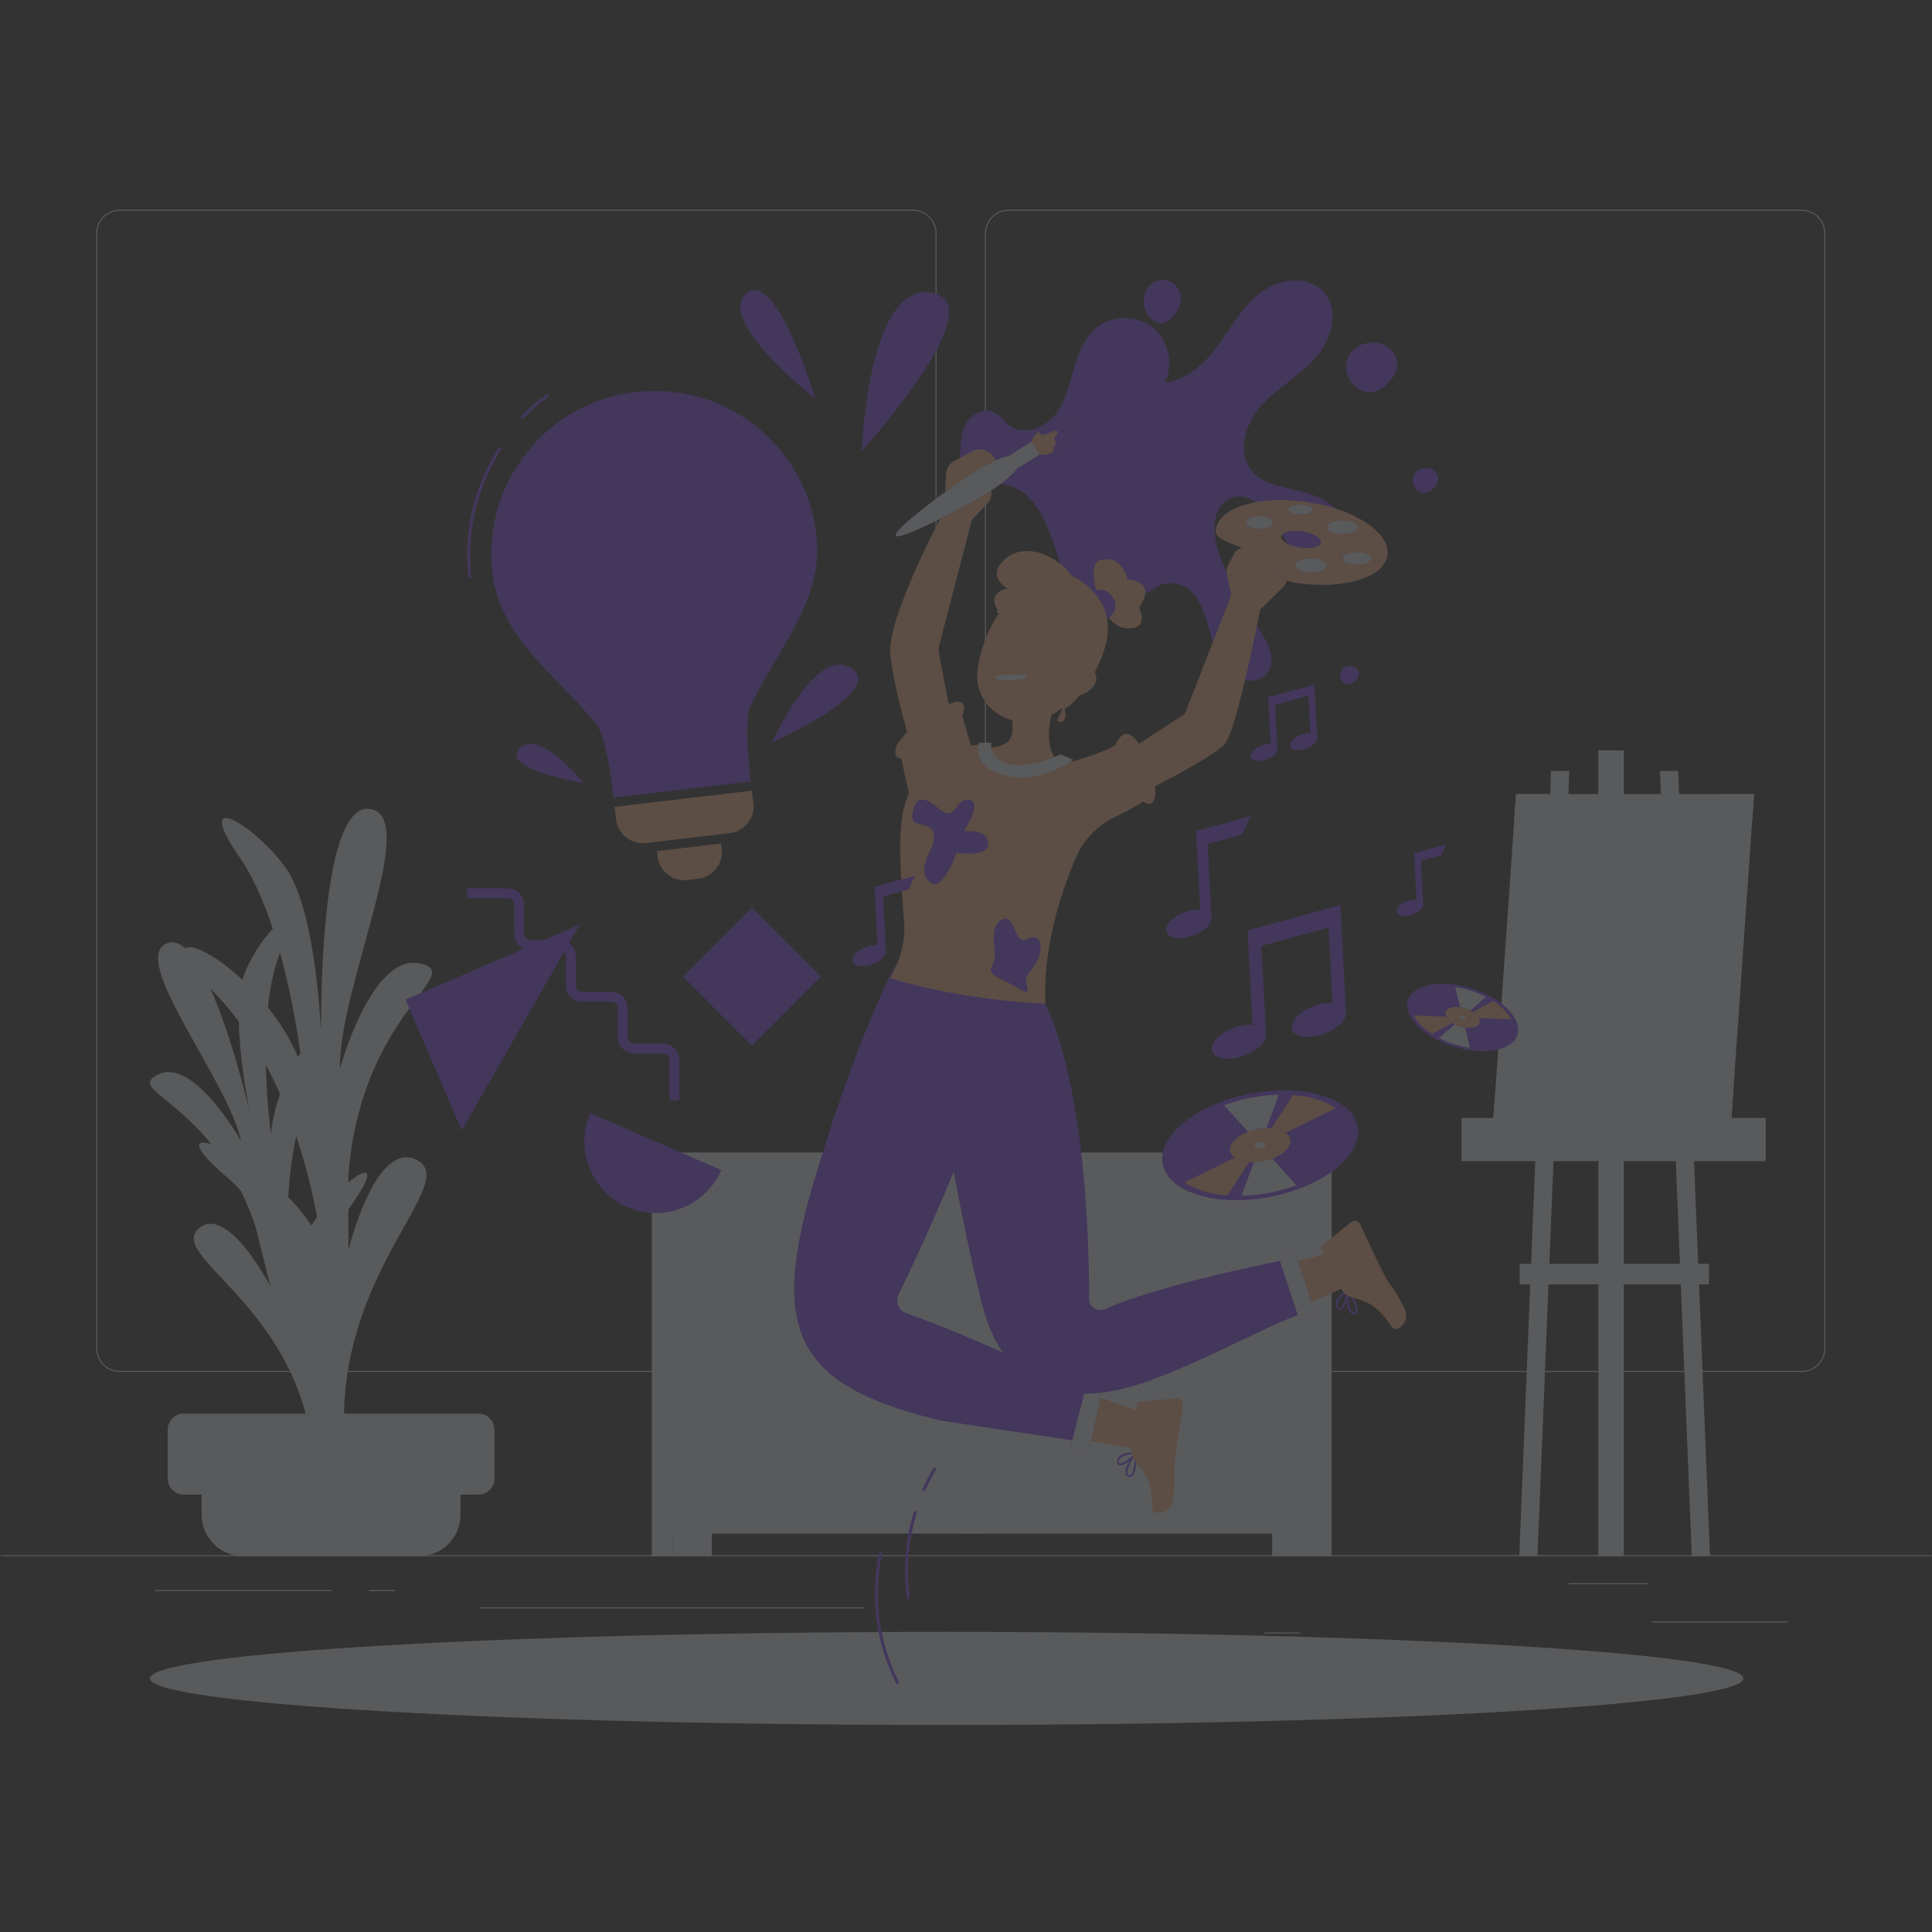 <svg width="244" height="244" viewBox="0 0 244 244" fill="none" xmlns="http://www.w3.org/2000/svg">
<rect x="0" y="0" width="244" height="244" fill="#333333" stroke="none"/>
<g opacity="0.2" clip-path="url(#clip0_1624_1707)">
<mask id="mask0_1624_1707" style="mask-type:luminance" maskUnits="userSpaceOnUse" x="0" y="0" width="244" height="244">
<path d="M244 0H0V244H244V0Z" fill="white"/>
</mask>
<g mask="url(#mask0_1624_1707)">
<path d="M208.606 204.895H225.794V204.765H208.606V204.895Z" fill="#F0F6FE"/>
<path d="M159.696 206.302H164.207V206.173H159.696V206.302Z" fill="#F0F6FE"/>
<path d="M198.127 200.075H208.086V199.945H198.127V200.075Z" fill="#F0F6FE"/>
<path d="M19.549 200.948H41.963V200.817H19.549V200.948Z" fill="#F0F6FE"/>
<path d="M46.583 200.948H49.87V200.817H46.583V200.948Z" fill="#F0F6FE"/>
<path d="M60.551 203.139H109.162V203.009H60.551V203.139Z" fill="#F0F6FE"/>
<path d="M115.32 173.268H15.115C13.482 173.268 12.153 171.939 12.153 170.306V29.452C12.153 27.819 13.482 26.49 15.115 26.49H115.32C116.952 26.49 118.281 27.819 118.281 29.452V170.306C118.281 171.939 116.952 173.268 115.32 173.268ZM15.115 26.619C13.553 26.619 12.283 27.89 12.283 29.452V170.306C12.283 171.868 13.553 173.139 15.115 173.139H115.32C116.881 173.139 118.152 171.868 118.152 170.306V29.452C118.152 27.89 116.881 26.619 115.32 26.619H15.115Z" fill="#F0F6FE"/>
<path d="M227.564 173.268H127.358C125.726 173.268 124.397 171.939 124.397 170.306V29.452C124.397 27.819 125.726 26.49 127.358 26.49H227.564C229.197 26.49 230.525 27.819 230.525 29.452V170.306C230.525 171.939 229.197 173.268 227.564 173.268ZM127.358 26.619C125.797 26.619 124.527 27.89 124.527 29.452V170.306C124.527 171.868 125.797 173.139 127.358 173.139H227.564C229.126 173.139 230.396 171.868 230.396 170.306V29.452C230.396 27.89 229.126 26.619 227.564 26.619H127.358Z" fill="#F0F6FE"/>
<path d="M251.792 196.542H-7.674V196.412H251.792V196.542Z" fill="#F0F6FE"/>
<path d="M162.179 191.047H122.841V148.705H162.179V191.047Z" fill="#F0F6FE"/>
<path d="M168.185 196.541H163.24V145.555H168.185V196.541Z" fill="#F0F6FE"/>
<path d="M132.326 167.861H129.102V152.037H132.326V167.861Z" fill="#F0F6FE"/>
<path d="M145.69 167.861H142.467V152.037H145.69V167.861Z" fill="#F0F6FE"/>
<path d="M135.549 167.861H132.326V153.149H135.549V167.861Z" fill="#F0F6FE"/>
<path d="M142.467 167.861H139.243V153.149H142.467V167.861Z" fill="#F0F6FE"/>
<path d="M139.244 167.861H137.16V152.037H139.244V167.861Z" fill="#F0F6FE"/>
<path d="M137.16 167.861H135.549V153.149H137.16V167.861Z" fill="#F0F6FE"/>
<path d="M148.914 167.861H145.69V152.037H148.914V167.861Z" fill="#F0F6FE"/>
<path d="M152.137 167.861H148.913V153.149H152.137V167.861Z" fill="#F0F6FE"/>
<path d="M159.055 167.861H155.831V153.149H159.055V167.861Z" fill="#F0F6FE"/>
<path d="M155.831 167.861H153.749V152.037H155.831V167.861Z" fill="#F0F6FE"/>
<path d="M153.749 167.861H152.137V153.149H153.749V167.861Z" fill="#F0F6FE"/>
<path d="M160.666 167.861H159.055V152.412H160.666V167.861Z" fill="#F0F6FE"/>
<path d="M157.443 189.069H160.666V173.245H157.443V189.069Z" fill="#F0F6FE"/>
<path d="M144.079 189.069H147.302V173.245H144.079V189.069Z" fill="#F0F6FE"/>
<path d="M154.219 189.069H157.443V174.357H154.219V189.069Z" fill="#F0F6FE"/>
<path d="M147.302 189.069H150.526V174.357H147.302V189.069Z" fill="#F0F6FE"/>
<path d="M150.525 189.069H152.608V173.245H150.525V189.069Z" fill="#F0F6FE"/>
<path d="M152.608 189.069H154.22V174.357H152.608V189.069Z" fill="#F0F6FE"/>
<path d="M140.855 189.069H144.079V173.245H140.855V189.069Z" fill="#F0F6FE"/>
<path d="M137.632 189.069H140.856V174.357H137.632V189.069Z" fill="#F0F6FE"/>
<path d="M130.714 189.069H133.938V174.357H130.714V189.069Z" fill="#F0F6FE"/>
<path d="M133.937 189.069H136.021V173.245H133.937V189.069Z" fill="#F0F6FE"/>
<path d="M127.019 189.069H129.103V173.245H127.019V189.069Z" fill="#F0F6FE"/>
<path d="M136.021 189.069H137.632V174.357H136.021V189.069Z" fill="#F0F6FE"/>
<path d="M129.103 189.068H130.714V173.619H129.103V189.068Z" fill="#F0F6FE"/>
<path d="M161.981 145.555H160.662H121.594V193.684H160.662V196.541H163.299V145.555H161.981ZM160.662 189.069H124.082V170.516H160.662V189.069ZM160.662 167.879H124.082V150.17H160.662V167.879Z" fill="#F0F6FE"/>
<path d="M83.438 191.047H122.776V148.705H83.438V191.047Z" fill="#F0F6FE"/>
<path d="M84.951 196.541H89.895V193.166H84.951V196.541Z" fill="#F0F6FE"/>
<path d="M118.228 167.861H121.451V152.037H118.228V167.861Z" fill="#F0F6FE"/>
<path d="M104.863 167.861H108.087V152.037H104.863V167.861Z" fill="#F0F6FE"/>
<path d="M115.005 167.861H118.228V153.149H115.005V167.861Z" fill="#F0F6FE"/>
<path d="M108.087 167.861H111.31V153.149H108.087V167.861Z" fill="#F0F6FE"/>
<path d="M111.309 167.861H113.393V152.037H111.309V167.861Z" fill="#F0F6FE"/>
<path d="M113.393 167.861H115.005V153.149H113.393V167.861Z" fill="#F0F6FE"/>
<path d="M103.765 167.861H106.988V152.037H103.765V167.861Z" fill="#F0F6FE"/>
<path d="M100.542 167.861H103.765V153.149H100.542V167.861Z" fill="#F0F6FE"/>
<path d="M93.624 167.861H96.848V153.149H93.624V167.861Z" fill="#F0F6FE"/>
<path d="M96.847 167.861H98.93V152.037H96.847V167.861Z" fill="#F0F6FE"/>
<path d="M98.93 167.861H100.542V153.149H98.93V167.861Z" fill="#F0F6FE"/>
<path d="M92.012 167.861H93.624V152.412H92.012V167.861Z" fill="#F0F6FE"/>
<path d="M93.722 189.069H90.498V173.245H93.722V189.069Z" fill="#F0F6FE"/>
<path d="M107.086 189.069H103.863V173.245H107.086V189.069Z" fill="#F0F6FE"/>
<path d="M96.945 189.069H93.721V174.357H96.945V189.069Z" fill="#F0F6FE"/>
<path d="M103.863 189.069H100.639V174.357H103.863V189.069Z" fill="#F0F6FE"/>
<path d="M100.64 189.069H98.556V173.245H100.64V189.069Z" fill="#F0F6FE"/>
<path d="M98.556 189.069H96.945V174.357H98.556V189.069Z" fill="#F0F6FE"/>
<path d="M108.184 189.069H104.961V173.245H108.184V189.069Z" fill="#F0F6FE"/>
<path d="M111.407 189.069H108.184V174.357H111.407V189.069Z" fill="#F0F6FE"/>
<path d="M118.325 189.069H115.102V174.357H118.325V189.069Z" fill="#F0F6FE"/>
<path d="M115.102 189.069H113.019V173.245H115.102V189.069Z" fill="#F0F6FE"/>
<path d="M121.595 189.069H119.511V173.245H121.595V189.069Z" fill="#F0F6FE"/>
<path d="M113.019 189.069H111.407V174.357H113.019V189.069Z" fill="#F0F6FE"/>
<path d="M119.937 189.068H118.325V173.619H119.937V189.068Z" fill="#F0F6FE"/>
<path d="M82.317 145.555V196.541H84.954V193.684H124.022V145.555H84.954H83.636H82.317ZM84.954 170.516H121.535V189.069H84.954V170.516ZM84.954 150.17H121.535V167.878H84.954V150.17Z" fill="#F0F6FE"/>
<path d="M205.07 196.54H201.862V94.767H205.07V196.54Z" fill="#F0F6FE"/>
<path d="M194.175 196.541H191.873L195.892 97.362H198.194L194.175 196.541Z" fill="#F0F6FE"/>
<path d="M213.664 196.541H215.967L211.948 97.361H209.646L213.664 196.541Z" fill="#F0F6FE"/>
<path d="M218.634 141.675H188.576L191.47 100.289H221.528L218.634 141.675Z" fill="#F0F6FE"/>
<path d="M191.184 104.391L195.573 100.289H191.47L191.184 104.391Z" fill="#F0F6FE"/>
<path d="M217.425 100.289L221.241 104.392L221.528 100.289H217.425Z" fill="#F0F6FE"/>
<path d="M188.576 141.675H192.679L188.863 137.572L188.576 141.675Z" fill="#F0F6FE"/>
<path d="M218.921 137.572L214.531 141.675H218.634L218.921 137.572Z" fill="#F0F6FE"/>
<path d="M199.892 131.847C199.892 131.847 191.105 122.813 194.218 119.663C197.331 116.512 199.892 131.847 199.892 131.847Z" fill="#F0F6FE"/>
<path d="M202.079 127.774C202.079 127.774 200.37 107.69 205.004 108.209C209.638 108.728 202.079 127.774 202.079 127.774Z" fill="#F0F6FE"/>
<path d="M205.221 129.956C205.221 129.956 210.775 118.878 215.355 120.981C219.934 123.084 205.221 129.956 205.221 129.956Z" fill="#F0F6FE"/>
<path d="M223.001 146.646H184.583V141.19H223.001V146.646Z" fill="#F0F6FE"/>
<path d="M215.828 162.216H191.925V159.614H215.828V162.216Z" fill="#F0F6FE"/>
<path d="M41.302 179.675C41.302 179.675 37.525 161.826 44.404 152.157C51.282 142.489 38.187 152.046 36.68 161.097C36.68 161.097 34.423 144.915 41.095 133.529C47.768 122.143 35.284 131.492 34.223 143.223C34.223 143.223 32.179 128.786 35.246 120.672C38.311 112.559 32.977 117.776 30.927 122.862C28.876 127.948 31.567 140.541 31.567 140.541C31.567 140.541 26.217 117.255 21.152 119.108C16.086 120.962 28.723 136.218 30.477 144.155C30.477 144.155 24.503 133.474 19.973 135.697C15.442 137.921 26.99 139.027 32.278 154.953L34.136 162.42C34.136 162.42 28.64 151.879 25.047 155.204C21.453 158.53 35.701 164.269 39.012 180.245L41.302 179.675Z" fill="#F0F6FE"/>
<path d="M52.92 196.541H30.706C27.813 196.541 25.468 194.194 25.468 191.301V185.124H58.16V191.301C58.16 194.194 55.814 196.541 52.92 196.541Z" fill="#F0F6FE"/>
<path d="M60.434 188.756H23.193C22.084 188.756 21.186 187.858 21.186 186.75V180.541C21.186 179.433 22.084 178.534 23.193 178.534H60.434C61.543 178.534 62.441 179.433 62.441 180.541V186.75C62.441 187.858 61.543 188.756 60.434 188.756Z" fill="#F0F6FE"/>
<path d="M40.563 180.702C40.563 180.702 39.768 158.199 28.649 148.668C17.529 139.137 36.062 146.682 40.563 157.073C40.563 157.073 38.444 137.019 27.06 125.37C15.676 113.72 33.414 121.198 38.18 134.933C38.18 134.933 36.327 117.032 30.237 108.229C24.148 99.424 32.091 104.084 36.062 109.564C40.033 115.044 40.563 130.93 40.563 130.93C40.563 130.93 40.033 101.444 46.651 102.155C53.27 102.866 42.681 124.905 42.945 134.933C42.945 134.933 46.917 120.36 53.006 121.674C59.095 122.987 45.593 127.753 44.004 148.404V157.9C44.004 157.9 47.446 143.638 52.741 146.55C58.036 149.462 42.681 160.581 43.475 180.702H40.563Z" fill="#F0F6FE"/>
<path d="M220.172 211.977C220.172 215.222 175.125 217.853 119.557 217.853C63.989 217.853 18.942 215.222 18.942 211.977C18.942 208.732 63.989 206.101 119.557 206.101C175.125 206.101 220.172 208.732 220.172 211.977Z" fill="#F0F6FE"/>
<path d="M58.323 142.756L51.209 126.251L73.223 116.765L58.323 142.756Z" fill="#8446FF"/>
<path d="M91.098 147.772C89.111 152.343 83.794 154.438 79.223 152.451C74.652 150.464 72.557 145.147 74.544 140.576L91.098 147.772Z" fill="#8446FF"/>
<path d="M85.8 138.988H84.555V133.856C84.555 133.412 84.193 133.051 83.749 133.051H80.067C78.936 133.051 78.017 132.131 78.017 131V127.318C78.017 126.874 77.655 126.512 77.211 126.512H73.527C72.397 126.512 71.477 125.593 71.477 124.462V120.779C71.477 120.334 71.115 119.973 70.671 119.973H66.989C65.858 119.973 64.938 119.053 64.938 117.922V114.24C64.938 113.795 64.577 113.434 64.132 113.434H59.002V112.189H64.132C65.263 112.189 66.183 113.109 66.183 114.24V117.922C66.183 118.367 66.544 118.728 66.989 118.728H70.671C71.802 118.728 72.722 119.649 72.722 120.779V124.462C72.722 124.906 73.083 125.267 73.527 125.267H77.211C78.342 125.267 79.261 126.188 79.261 127.318V131C79.261 131.445 79.622 131.807 80.067 131.807H83.749C84.88 131.807 85.8 132.726 85.8 133.856V138.988Z" fill="#8446FF"/>
<path d="M94.961 132.054L86.249 123.342L94.961 114.63L103.674 123.342L94.961 132.054Z" fill="#8446FF"/>
<path d="M103.091 67.551C101.758 56.257 91.52 48.182 80.226 49.516C68.931 50.85 60.856 61.087 62.19 72.382C63.158 80.575 70.332 85.351 75.22 91.35C76.734 93.208 77.481 100.737 77.481 100.737L94.828 98.688C94.828 98.688 93.8 91.192 94.839 89.033C98.195 82.06 104.059 75.744 103.091 67.551Z" fill="#8446FF"/>
<path d="M92.174 105.222L81.583 106.473C79.717 106.693 78.026 105.359 77.806 103.493L77.618 101.901L94.965 99.853L95.153 101.445C95.374 103.31 94.04 105.002 92.174 105.222Z" fill="#FFB887"/>
<path d="M88.171 110.986L86.819 111.145C84.953 111.366 83.262 110.032 83.041 108.166L82.961 107.49L91.07 106.532L91.15 107.208C91.37 109.074 90.037 110.766 88.171 110.986Z" fill="#FFB887"/>
<path d="M103.091 67.551C102.092 59.085 96.089 52.429 88.389 50.187C83.559 49.723 76.212 49.51 76.574 52.573C77.111 57.116 87.239 53.988 89.814 56.234C92.389 58.479 83.003 64.339 86.286 66.543C89.57 68.746 95.18 62.613 95.18 62.613C95.18 62.613 93.747 71.204 96.232 71.523C98.718 71.841 97.629 65.059 99.19 64.875C100.752 64.69 102.867 68.025 101.86 75.926C102.881 73.303 103.446 70.553 103.091 67.551Z" fill="#8446FF"/>
<path d="M103.091 67.551C102.092 59.085 96.089 52.429 88.389 50.187C83.559 49.723 76.212 49.51 76.574 52.573C77.111 57.116 87.239 53.988 89.814 56.234C92.389 58.479 83.003 64.339 86.286 66.543C89.57 68.746 95.18 62.613 95.18 62.613C95.18 62.613 93.747 71.204 96.232 71.523C98.718 71.841 97.629 65.059 99.19 64.875C100.752 64.69 102.867 68.025 101.86 75.926C102.881 73.303 103.446 70.553 103.091 67.551Z" fill="#8446FF"/>
<path d="M91.318 68.973C91.318 68.973 83.674 72.467 85.873 75.231C88.071 77.995 91.318 68.973 91.318 68.973Z" fill="#8446FF"/>
<path d="M91.318 68.973C91.318 68.973 83.674 72.467 85.873 75.231C88.071 77.995 91.318 68.973 91.318 68.973Z" fill="#8446FF"/>
<path d="M69.011 49.788C67.886 50.619 66.833 51.533 65.856 52.535C65.681 52.714 65.955 52.989 66.131 52.81C67.085 51.833 68.109 50.935 69.208 50.124C69.407 49.977 69.214 49.639 69.011 49.788Z" fill="#8446FF"/>
<path d="M62.944 56.572C59.841 61.487 58.551 67.002 59.128 72.786C59.152 73.032 59.541 73.035 59.517 72.786C58.947 67.076 60.215 61.624 63.28 56.769C63.414 56.557 63.077 56.361 62.944 56.572Z" fill="#8446FF"/>
<path d="M108.842 56.953C108.842 56.953 109.573 35.583 117.661 36.967C125.751 38.35 108.842 56.953 108.842 56.953Z" fill="#8446FF"/>
<path d="M102.956 50.338C102.956 50.338 90.416 40.562 94.201 37.097C97.986 33.633 102.956 50.338 102.956 50.338Z" fill="#8446FF"/>
<path d="M97.525 93.756C97.525 93.756 102.976 81.48 107.513 84.395C112.05 87.31 97.525 93.756 97.525 93.756Z" fill="#8446FF"/>
<path d="M73.698 98.878C73.698 98.878 68.027 91.855 65.588 94.536C63.149 97.216 73.698 98.878 73.698 98.878Z" fill="#8446FF"/>
<path d="M134.948 75.035C132.989 68.169 131.288 59.658 124.139 61.304C120.224 62.205 121.28 56.712 121.525 54.812C121.77 52.914 123.901 51.212 125.598 52.101C126.341 52.489 126.81 53.252 127.487 53.748C129.161 54.977 131.678 54.194 133.05 52.633C134.421 51.072 134.953 48.97 135.51 46.968C136.066 44.966 136.757 42.875 138.323 41.51C140.281 39.803 143.458 39.708 145.515 41.296C147.571 42.884 148.283 45.982 147.127 48.308C149.979 48.032 152.239 45.8 153.92 43.479C155.6 41.158 157.024 38.553 159.334 36.858C161.644 35.162 165.25 34.741 167.171 36.867C169.219 39.132 168.197 42.877 166.174 45.165C164.153 47.454 161.352 48.939 159.308 51.207C157.263 53.475 156.165 57.179 158.143 59.505C159.654 61.281 162.248 61.502 164.503 62.093C166.824 62.703 169.158 63.995 170.118 66.194C171.078 68.394 169.958 71.512 167.591 71.905C164.889 72.354 162.972 69.451 161.678 67.037C160.384 64.623 157.978 61.909 155.438 62.934C152.794 64.002 153.111 67.848 154.163 70.499C155.359 73.514 156.897 76.393 158.736 79.064C159.964 80.848 161.353 83.231 160.07 84.975C158.644 86.913 155.346 85.722 154.137 83.643C152.339 80.553 152.573 73.136 147.27 73.691C145.884 73.835 144.724 75.306 143.37 75.678C140.963 76.34 135.612 77.361 134.948 75.035Z" fill="#8446FF"/>
<path d="M178.43 60.345C178.33 60.79 178.475 61.268 178.75 61.632C179.012 61.98 179.413 62.243 179.849 62.255C180.327 62.268 180.766 61.981 181.096 61.633C181.395 61.317 181.639 60.914 181.637 60.479C181.635 60.03 181.359 59.608 180.98 59.369C180.069 58.795 178.68 59.236 178.43 60.345Z" fill="#8446FF"/>
<path d="M169.252 85.016C169.178 85.346 169.285 85.699 169.489 85.969C169.682 86.226 169.979 86.422 170.302 86.43C170.656 86.44 170.981 86.227 171.225 85.97C171.446 85.736 171.628 85.438 171.626 85.116C171.625 84.784 171.42 84.471 171.139 84.294C170.465 83.869 169.437 84.195 169.252 85.016Z" fill="#8446FF"/>
<path d="M144.477 37.488C144.332 38.266 144.542 39.101 144.941 39.738C145.322 40.347 145.904 40.809 146.537 40.829C147.232 40.852 147.871 40.35 148.349 39.742C148.785 39.188 149.141 38.484 149.137 37.722C149.134 36.937 148.733 36.199 148.18 35.78C146.857 34.777 144.839 35.548 144.477 37.488Z" fill="#8446FF"/>
<path d="M170.055 45.718C169.855 46.608 170.144 47.564 170.694 48.291C171.218 48.987 172.02 49.516 172.891 49.539C173.848 49.565 174.727 48.991 175.385 48.296C175.985 47.663 176.475 46.857 176.471 45.985C176.466 45.088 175.914 44.243 175.154 43.766C173.332 42.617 170.554 43.5 170.055 45.718Z" fill="#8446FF"/>
<path d="M156.88 161.243L167.969 158.204L170.428 162.334L160.182 166.738L156.88 161.243Z" fill="#FFB887"/>
<path d="M171.096 164.251C171.379 164.817 171.567 165.454 171.417 165.763C171.323 165.931 171.134 166.022 170.944 165.989C170.781 165.975 170.629 165.899 170.522 165.775C169.934 165.119 170.048 163.078 170.053 162.987C170.056 162.937 170.091 162.893 170.139 162.88C170.188 162.866 170.24 162.883 170.271 162.923C170.585 163.341 170.86 163.785 171.096 164.251ZM170.572 165.417C170.605 165.487 170.649 165.552 170.701 165.61C170.761 165.692 170.856 165.743 170.958 165.747C171.132 165.76 171.183 165.699 171.204 165.65C171.395 165.291 170.829 164.139 170.301 163.344C170.26 164.046 170.352 164.75 170.572 165.417Z" fill="#8446FF"/>
<path d="M170.278 162.939C170.29 162.953 170.296 162.969 170.296 162.987C170.327 163.652 169.885 165.239 169.325 165.398C169.196 165.448 169 165.43 168.821 165.148C168.69 164.942 168.648 164.692 168.705 164.455C168.893 163.638 170.061 162.903 170.115 162.868C170.152 162.846 170.199 162.846 170.236 162.868C170.259 162.886 170.273 162.911 170.278 162.939ZM168.99 164.973L169.015 165.038C169.128 165.224 169.213 165.198 169.244 165.192C169.568 165.065 169.981 163.963 170.033 163.232C169.544 163.543 169.162 163.997 168.939 164.533C168.902 164.681 168.92 164.838 168.99 164.973Z" fill="#8446FF"/>
<path d="M169.402 162.776L166.921 157.805C166.827 157.618 166.876 157.39 167.038 157.258L170.634 154.341C170.951 154.08 171.419 154.126 171.68 154.443C171.714 154.483 171.743 154.527 171.767 154.574C172.63 156.382 173.328 158.024 174.444 160.253C175.759 162.885 175.74 162.06 177.329 165.133C178.284 166.986 176.335 168.385 175.836 167.647C173.574 164.255 172.294 164.425 170.302 163.675C169.902 163.496 169.582 163.175 169.402 162.776Z" fill="#FFB887"/>
<path d="M164.573 164.851L166.984 163.815L165.248 158.95L162.951 159.579L164.573 164.851Z" fill="#FFB887"/>
<path d="M133.331 174.677L144.237 178.315L143.986 183.115L133.021 181.081L133.331 174.677Z" fill="#FFB887"/>
<path d="M143.476 185.079C143.396 185.707 143.199 186.341 142.902 186.515C142.731 186.602 142.523 186.572 142.384 186.439C142.256 186.337 142.172 186.189 142.152 186.027C142.027 185.154 143.257 183.521 143.311 183.449C143.342 183.409 143.395 183.392 143.443 183.407C143.492 183.424 143.525 183.466 143.529 183.516C143.557 184.038 143.539 184.561 143.476 185.079ZM142.392 185.757C142.381 185.834 142.381 185.912 142.392 185.989C142.397 186.091 142.447 186.185 142.529 186.245C142.667 186.353 142.743 186.331 142.788 186.302C143.146 186.11 143.316 184.838 143.319 183.883C142.895 184.444 142.58 185.08 142.392 185.757Z" fill="#8446FF"/>
<path d="M143.525 183.535C143.528 183.552 143.524 183.569 143.514 183.584C143.17 184.153 141.921 185.228 141.367 185.048C141.232 185.018 141.078 184.895 141.087 184.56C141.092 184.317 141.196 184.086 141.376 183.921C141.986 183.345 143.365 183.383 143.429 183.385C143.472 183.387 143.512 183.413 143.531 183.452C143.539 183.48 143.537 183.509 143.525 183.535ZM141.324 184.509L141.309 184.577C141.3 184.795 141.385 184.819 141.414 184.833C141.753 184.907 142.71 184.221 143.16 183.642C142.58 183.629 142.009 183.794 141.527 184.115C141.413 184.218 141.341 184.358 141.324 184.509Z" fill="#8446FF"/>
<path d="M142.888 182.911L143.589 177.4C143.614 177.192 143.782 177.03 143.99 177.011L148.6 176.585C149.009 176.544 149.373 176.842 149.414 177.251C149.419 177.303 149.419 177.356 149.413 177.408C149.126 179.39 148.792 181.143 148.481 183.616C148.111 186.535 148.555 185.84 148.167 189.277C147.932 191.348 145.534 191.428 145.529 190.537C145.534 186.46 144.376 185.889 143.136 184.159C142.903 183.788 142.815 183.343 142.888 182.911Z" fill="#FFB887"/>
<path d="M136.747 181.771L139.366 182.257L140.412 177.038L138.371 176.357L136.747 181.771Z" fill="#FFB887"/>
<path d="M113.073 121.994C113.073 121.994 108.462 130.124 102.754 149.325C97.045 168.525 100.851 175.098 118.84 179.422L136.138 182.017L137.522 175.79C137.522 175.79 122.932 168.793 114.47 165.848C113.497 165.509 113.035 164.405 113.488 163.48C116.31 157.722 125.172 138.935 128.354 123.897L113.073 121.994Z" fill="#8446FF"/>
<path d="M137.23 174.839L135.252 182.623C135.252 182.623 136.289 183.79 137.522 183.239L139.241 175.292C139.241 175.292 138.527 173.995 137.23 174.839Z" fill="#8446FF"/>
<path d="M137.23 174.839L135.252 182.622C135.252 182.622 136.289 183.79 137.522 183.239L139.241 175.292C139.241 175.292 138.527 173.995 137.23 174.839Z" fill="#F0F6FE"/>
<path d="M117.629 128.048C118.293 137.331 121.435 154.514 124.03 164.719C126.624 174.925 133.543 177.001 140.808 175.617C148.074 174.233 159.836 167.315 164.852 165.757L162.776 159.011C162.776 159.011 146.489 162.186 139.56 165.329C138.615 165.758 137.548 165.055 137.549 164.018C137.56 156.54 137.028 133.795 130.429 123.897L117.629 122.562C117.629 122.562 117.531 126.68 117.629 128.048Z" fill="#8446FF"/>
<path d="M161.436 158.578L164.074 166.622C164.074 166.622 165.328 166.882 166.15 165.974L163.511 158.017C163.511 158.017 162.388 157.367 161.436 158.578Z" fill="#8446FF"/>
<path d="M161.436 158.58L164.074 166.623C164.074 166.623 165.328 166.882 166.15 165.974L163.511 158.017C163.511 158.017 162.388 157.369 161.436 158.58Z" fill="#F0F6FE"/>
<path d="M120.138 90.599L118.589 82.531C118.527 82.205 118.533 81.869 118.61 81.546L122.733 65.69L124.766 63.519C125.044 63.19 125.197 62.773 125.197 62.342V60.974C125.197 60.775 125.23 60.578 125.293 60.39L125.681 59.241C126.009 58.272 125.475 57.223 124.498 56.917L124.247 56.839C123.776 56.692 123.266 56.742 122.833 56.977L120.436 58.28C119.875 58.585 119.514 59.161 119.485 59.799L119.273 64.48C119.273 64.48 112.007 77.971 112.44 82.555C112.872 87.139 115.035 94.012 115.035 94.012C115.035 94.012 118.321 93.972 120.138 90.599Z" fill="#FFB887"/>
<path d="M141.933 95.183L149.63 90.166L155.513 75.118L154.933 72.441C154.859 72.103 154.909 71.75 155.071 71.444L155.877 69.927C156.131 69.449 156.628 69.15 157.17 69.15H157.335C157.613 69.15 157.885 69.071 158.119 68.922L159.017 68.354C159.738 67.897 160.696 68.151 161.095 68.906L162.395 72.342C162.718 72.952 162.572 73.705 162.043 74.149L159.144 77.02C159.144 77.02 156.203 92.322 154.646 94.012C153.089 95.702 144.614 99.94 144.614 99.94L141.933 95.183Z" fill="#FFB887"/>
<path d="M122.732 94.491L121.521 90.426C121.521 90.426 122.386 88.609 120.83 88.609C120.83 88.609 116.333 89.734 113.306 94.012C113.306 94.012 112.527 95.702 113.825 95.788L115.122 101.756C115.122 101.756 122.819 98.556 122.732 94.491Z" fill="#FFB887"/>
<path d="M145.91 100.285C145.91 100.285 145.91 102.19 144.353 101.235C144.353 101.235 143.201 102.059 141.017 103.076C138.674 104.167 136.803 106.064 135.809 108.449C133.756 113.372 131.714 120.074 132.023 126.771C132.023 126.771 121.634 126.393 112.423 123.539C112.423 123.539 114.484 120.227 114.198 116.595C113.757 110.959 113.461 106.808 113.912 103.295C114.603 97.986 119.143 93.996 124.494 94.016H124.654C124.587 95.07 124.94 96.84 127.856 97.4C130.736 97.95 133.046 96.606 134.244 95.677C134.644 95.848 135.018 96.025 135.365 96.212C136.979 95.734 140.134 94.743 140.897 94.011C140.897 94.011 141.457 92.527 142.495 92.698C143.533 92.875 145.91 96.564 145.91 100.285Z" fill="#FFB887"/>
<path d="M127.045 97.328C129.32 97.64 131.587 96.918 133.06 96.278C133.257 95.97 133.294 95.782 133.294 95.782C131.657 93.653 132.813 89.714 133.773 87.057L127.821 90.725C128.022 92.943 127.913 94.202 124.727 94.458C124.727 94.458 124.404 94.661 124.104 95.137C124.408 96.084 125.18 97.072 127.045 97.328Z" fill="#FFB887"/>
<path d="M131.361 88.532L127.856 90.731C127.912 91.247 127.921 91.767 127.885 92.284C129.088 92.3 131.083 91.588 131.531 90.353C131.626 89.742 131.568 89.115 131.361 88.532Z" fill="#FFB887"/>
<path d="M130.975 74.279C130.975 74.279 124.918 73.433 125.65 76.259C126.383 79.084 130.975 74.279 130.975 74.279Z" fill="#FFB887"/>
<path d="M130.975 74.279C130.975 74.279 124.918 73.433 125.65 76.259C126.383 79.084 130.975 74.279 130.975 74.279Z" fill="#FFB887"/>
<path d="M138.583 75.069C138.279 73.998 137.53 70.989 139.114 70.69C141.845 70.175 142.396 73.236 142.396 73.236C142.396 73.236 146.254 73.172 143.835 76.741C143.835 76.741 145.361 79.656 142.108 79.317C140.176 79.116 138.939 76.325 138.583 75.069Z" fill="#FFB887"/>
<path d="M138.583 75.069C138.279 73.998 137.53 70.989 139.114 70.69C141.845 70.175 142.396 73.236 142.396 73.236C142.396 73.236 146.254 73.171 143.835 76.74C143.835 76.74 145.361 79.656 142.108 79.317C140.176 79.116 138.939 76.325 138.583 75.069Z" fill="#FFB887"/>
<path d="M137.619 74.989C137.619 74.989 139.27 73.598 140.507 75.405C141.744 77.212 139.474 78.528 139.474 78.528C139.474 78.528 138.86 75.863 137.619 74.989Z" fill="#8446FF"/>
<path d="M134.207 88.651C134.207 88.651 135.143 91.083 133.963 91.155C132.784 91.228 134.383 90.256 134.207 88.651Z" fill="#FFB887"/>
<path d="M138.09 82.901C136.162 87.212 135.435 89.072 132.357 90.493C127.724 92.638 122.855 89.321 123.455 84.526C124.003 80.208 127.076 73.864 132.048 73.762C135.602 73.652 138.572 76.445 138.682 79.998C138.713 80.999 138.51 81.993 138.09 82.901Z" fill="#FFB887"/>
<path d="M126.568 79.891C126.429 80.255 126.129 80.469 125.897 80.385C125.665 80.3 125.581 79.929 125.713 79.571C125.845 79.213 126.152 78.993 126.383 79.085C126.615 79.177 126.7 79.533 126.568 79.891Z" fill="#FFB887"/>
<path d="M126.48 79.142L125.712 78.568C125.712 78.568 125.899 79.41 126.48 79.142Z" fill="#FFB887"/>
<path d="M126.954 81.571C126.324 82.27 125.601 82.879 124.805 83.381C125.08 83.784 125.515 84.047 125.999 84.104L126.954 81.571Z" fill="#FFB887"/>
<path d="M132.786 80.731C132.687 80.733 132.598 80.67 132.569 80.576C132.251 79.906 131.669 79.399 130.962 79.176C130.841 79.141 130.772 79.014 130.808 78.893C130.843 78.775 130.966 78.709 131.083 78.744C131.086 78.745 131.089 78.746 131.091 78.746C131.943 79.007 132.641 79.626 133 80.442C133.036 80.559 132.971 80.684 132.855 80.721C132.833 80.731 132.809 80.734 132.786 80.731Z" fill="#FFB887"/>
<path d="M126.037 77.439C125.959 77.411 125.902 77.346 125.884 77.266C125.861 77.143 125.939 77.025 126.061 76.999C126.777 76.827 127.532 77.022 128.074 77.52C128.161 77.601 128.164 77.737 128.083 77.824C128.079 77.828 128.074 77.832 128.07 77.836C127.983 77.923 127.843 77.922 127.756 77.835C127.755 77.835 127.755 77.834 127.754 77.833C127.317 77.46 126.729 77.317 126.17 77.448C126.126 77.459 126.079 77.455 126.037 77.439Z" fill="#FFB887"/>
<path d="M130.627 81.41C130.488 81.767 130.188 81.987 129.955 81.903C129.723 81.818 129.64 81.448 129.772 81.089C129.903 80.731 130.211 80.512 130.443 80.596C130.676 80.681 130.736 81.062 130.627 81.41Z" fill="#FFB887"/>
<path d="M130.533 80.694L129.765 80.121C129.765 80.121 129.957 80.935 130.533 80.694Z" fill="#FFB887"/>
<path d="M136.461 85.409C136.461 85.409 134.997 81.855 135.801 77.789C135.801 77.789 127.975 77.725 130.498 75.764C130.498 75.764 123.903 74.031 126.48 71.061C129.056 68.091 133.573 70.133 135.368 72.732C135.368 72.732 139.359 74.344 139.885 78.569C140.503 83.544 134.403 91.12 134.006 89.17C133.773 88.02 136.461 85.409 136.461 85.409Z" fill="#FFB887"/>
<path d="M138.013 86.745C137.439 87.43 136.617 87.862 135.727 87.945C134.542 88.037 134.172 86.922 134.691 85.914C135.165 85.013 136.349 83.876 137.451 84.234C138.243 84.519 138.654 85.392 138.369 86.185C138.293 86.395 138.172 86.586 138.013 86.745Z" fill="#FFB887"/>
<path d="M123.658 93.82L125.18 93.799C125.18 93.799 124.808 96.025 127.598 96.544C130.386 97.063 133.976 95.265 133.976 95.265L135.51 95.981C135.51 95.981 131.542 99.01 127.04 97.972C122.538 96.934 123.658 93.82 123.658 93.82Z" fill="#FFB887"/>
<path d="M123.658 93.821L125.18 93.799C125.18 93.799 124.808 96.026 127.597 96.545C130.386 97.064 133.976 95.265 133.976 95.265L135.511 95.981C135.511 95.981 131.542 99.01 127.04 97.972C122.537 96.934 123.658 93.821 123.658 93.821Z" fill="#F0F6FE"/>
<path d="M130.296 56.81C130.246 56.731 129.723 55.041 132.013 53.991C134.302 52.942 134.732 53.933 136.083 53.28C136.083 53.28 135.561 55.136 133.638 56.648C131.714 58.16 130.489 57.119 130.296 56.81Z" fill="#FFB887"/>
<path d="M124.85 62.15C122.056 63.899 113.584 68.38 113.128 67.65C112.672 66.922 120.404 61.259 123.198 59.51C125.992 57.761 128.626 56.935 129.082 57.663C129.538 58.392 127.643 60.401 124.85 62.15Z" fill="#8446FF"/>
<path d="M124.85 62.15C122.056 63.899 113.584 68.38 113.128 67.65C112.672 66.922 120.403 61.259 123.197 59.51C125.991 57.761 128.626 56.935 129.082 57.663C129.538 58.392 127.643 60.401 124.85 62.15Z" fill="#F0F6FE"/>
<path d="M128.337 58.797L127.737 57.838C127.624 57.657 127.679 57.419 127.86 57.306L130.263 55.802L131.273 57.414L128.869 58.919C128.689 59.032 128.45 58.977 128.337 58.797Z" fill="#FFB887"/>
<path d="M128.337 58.797L127.737 57.839C127.624 57.658 127.678 57.42 127.859 57.307L130.263 55.802L131.272 57.414L128.869 58.919C128.688 59.032 128.45 58.978 128.337 58.797Z" fill="#F0F6FE"/>
<path d="M136.083 53.28C134.731 53.933 134.303 52.942 132.013 53.991C131.764 54.106 131.553 54.229 131.366 54.355C131.254 54.499 131.217 54.644 131.316 54.774C131.724 55.303 133.256 54.114 133.548 54.486C133.838 54.859 132.861 55.164 133.221 55.647C133.579 56.128 132.802 56.587 133.142 56.987C133.302 56.891 133.466 56.782 133.638 56.648C135.561 55.136 136.083 53.28 136.083 53.28Z" fill="#8446FF"/>
<path d="M165.161 63.405C159.176 62.496 153.977 64.042 153.549 66.857C153.306 68.46 156.947 68.902 159.264 70.21C161.018 71.2 161.034 73.21 163.612 73.602C169.599 74.511 174.797 72.966 175.225 70.15C175.653 67.334 171.147 64.314 165.161 63.405ZM164.157 69.157C162.776 68.948 161.725 68.318 161.811 67.751C161.897 67.185 163.087 66.895 164.469 67.105C165.85 67.315 166.9 67.944 166.814 68.511C166.728 69.078 165.538 69.367 164.157 69.157Z" fill="#8446FF"/>
<path d="M165.161 63.405C159.176 62.496 153.977 64.042 153.549 66.857C153.306 68.46 156.947 68.902 159.264 70.21C161.018 71.2 161.034 73.21 163.612 73.602C169.599 74.511 174.797 72.966 175.225 70.15C175.653 67.334 171.147 64.314 165.161 63.405ZM164.157 69.157C162.776 68.948 161.725 68.318 161.811 67.751C161.897 67.185 163.087 66.895 164.469 67.105C165.85 67.315 166.9 67.944 166.814 68.511C166.728 69.078 165.538 69.367 164.157 69.157Z" fill="#FFB887"/>
<path d="M160.776 65.987C160.776 66.428 160.012 66.787 159.068 66.787C158.125 66.787 157.36 66.428 157.36 65.987C157.36 65.545 158.125 65.186 159.068 65.186C160.012 65.186 160.776 65.545 160.776 65.987Z" fill="#8446FF"/>
<path d="M160.776 65.987C160.776 66.428 160.012 66.787 159.068 66.787C158.125 66.787 157.36 66.428 157.36 65.987C157.36 65.545 158.125 65.186 159.068 65.186C160.012 65.186 160.776 65.545 160.776 65.987Z" fill="#F0F6FE"/>
<path d="M165.805 64.355C165.805 64.695 165.113 64.971 164.26 64.971C163.406 64.971 162.714 64.695 162.714 64.355C162.714 64.014 163.406 63.738 164.26 63.738C165.113 63.738 165.805 64.014 165.805 64.355Z" fill="#8446FF"/>
<path d="M165.805 64.355C165.805 64.695 165.113 64.971 164.259 64.971C163.405 64.971 162.714 64.695 162.714 64.355C162.714 64.014 163.405 63.738 164.259 63.738C165.113 63.738 165.805 64.014 165.805 64.355Z" fill="#F0F6FE"/>
<path d="M171.566 66.592C171.566 67.062 170.666 67.444 169.555 67.444C168.445 67.444 167.544 67.062 167.544 66.592C167.544 66.121 168.445 65.74 169.555 65.74C170.666 65.74 171.566 66.121 171.566 66.592Z" fill="#8446FF"/>
<path d="M171.566 66.592C171.566 67.062 170.665 67.444 169.555 67.444C168.444 67.444 167.544 67.062 167.544 66.592C167.544 66.121 168.444 65.74 169.555 65.74C170.665 65.74 171.566 66.121 171.566 66.592Z" fill="#F0F6FE"/>
<path d="M173.231 70.527C173.231 70.957 172.407 71.305 171.393 71.305C170.378 71.305 169.555 70.957 169.555 70.527C169.555 70.097 170.378 69.749 171.393 69.749C172.407 69.749 173.231 70.097 173.231 70.527Z" fill="#8446FF"/>
<path d="M173.231 70.527C173.231 70.957 172.407 71.305 171.393 71.305C170.378 71.305 169.555 70.957 169.555 70.527C169.555 70.097 170.378 69.749 171.393 69.749C172.407 69.749 173.231 70.097 173.231 70.527Z" fill="#F0F6FE"/>
<path d="M167.532 71.414C167.532 71.903 166.649 72.3 165.559 72.3C164.47 72.3 163.587 71.903 163.587 71.414C163.587 70.924 164.47 70.527 165.559 70.527C166.649 70.527 167.532 70.924 167.532 71.414Z" fill="#8446FF"/>
<path d="M167.532 71.414C167.532 71.903 166.649 72.3 165.559 72.3C164.47 72.3 163.587 71.903 163.587 71.414C163.587 70.924 164.47 70.527 165.559 70.527C166.649 70.527 167.532 70.924 167.532 71.414Z" fill="#F0F6FE"/>
<path d="M156.502 69.748C156.502 69.748 158.477 68.161 159.775 68.122C160.06 68.114 160.293 68.359 160.294 68.644C160.295 69.064 160.23 69.646 159.875 69.748C159.31 69.91 158.059 70.794 158.059 70.794L156.502 69.748Z" fill="#FFB887"/>
<path d="M115.282 102.57C115.502 101.608 115.908 99.855 118.412 101.994C120.916 104.135 120.356 100.9 122.305 101.005C124.255 101.109 121.751 104.969 121.751 104.969C121.751 104.969 124.836 104.656 124.806 106.534C124.776 108.412 120.81 107.678 120.81 107.678C120.81 107.678 118.934 113.212 117.265 111.229C115.595 109.247 118.372 107.056 117.923 105.282C117.473 103.508 114.769 104.817 115.282 102.57Z" fill="#8446FF"/>
<path d="M125.603 121.059C125.832 119.834 124.822 117.094 126.504 116.158C128.187 115.222 128.087 119.487 129.694 118.608C131.301 117.73 131.82 119.371 131.128 121.059C130.436 122.746 129.211 123.006 129.694 124.563C130.176 126.12 128.714 124.736 126.504 123.698C124.295 122.66 125.37 122.314 125.603 121.059Z" fill="#8446FF"/>
<path d="M111.02 196.095C109.853 201.788 110.595 207.404 113.178 212.61C113.288 212.833 113.653 212.697 113.542 212.473C110.992 207.332 110.251 201.785 111.403 196.16C111.454 195.914 111.07 195.85 111.02 196.095Z" fill="#8446FF"/>
<path d="M115.843 190.877C115.7 190.876 115.571 190.852 115.45 190.818C114.344 194.321 114.025 198.008 114.517 201.787C114.549 202.033 114.938 202.024 114.906 201.775C114.417 198.022 114.736 194.357 115.843 190.877Z" fill="#8446FF"/>
<path d="M117.842 185.467C117.324 186.344 116.866 187.24 116.461 188.149C116.588 188.205 116.693 188.284 116.789 188.372C117.196 187.449 117.659 186.543 118.184 185.653C118.311 185.437 117.969 185.252 117.842 185.467Z" fill="#8446FF"/>
<path d="M125.557 85.346C125.557 85.346 126.713 85.099 129.941 85.278C129.56 86.399 128.849 87.279 127.193 87.187C126.366 87.234 125.636 86.482 125.563 85.507C125.559 85.454 125.557 85.4 125.557 85.346Z" fill="#FFB887"/>
<path d="M127.961 86.318C127.325 86.242 126.693 86.403 126.154 86.777C126.46 87.029 126.82 87.168 127.187 87.174C127.822 87.252 128.453 87.092 128.99 86.715C128.687 86.46 128.327 86.321 127.961 86.318Z" fill="#FFB887"/>
<path d="M125.704 85.325C125.769 85.613 125.963 85.841 126.208 85.917C127.166 85.965 128.123 85.92 129.069 85.782C129.375 85.765 129.647 85.569 129.796 85.259C128.428 85.157 127.061 85.179 125.704 85.325Z" fill="#F0F6FE"/>
<path d="M157.946 103.07L151.053 104.944L151.575 114.896C151.13 114.862 150.612 114.912 150.062 115.062C148.482 115.491 147.24 116.563 147.286 117.457C147.333 118.351 148.652 118.727 150.232 118.298C151.811 117.869 153.053 116.796 153.007 115.903C152.879 113.475 152.518 106.581 152.518 106.581L156.903 105.389L157.946 103.07Z" fill="#8446FF"/>
<path d="M182.642 106.654L178.589 107.756L178.896 113.607C178.635 113.587 178.33 113.616 178.007 113.704C177.078 113.957 176.347 114.587 176.375 115.113C176.402 115.638 177.177 115.86 178.106 115.607C179.035 115.355 179.766 114.724 179.738 114.199C179.663 112.771 179.451 108.719 179.451 108.719L182.028 108.018L182.642 106.654Z" fill="#8446FF"/>
<path d="M115.55 110.607L110.44 111.996L110.827 119.375C110.497 119.349 110.114 119.386 109.705 119.497C108.534 119.816 107.613 120.611 107.647 121.273C107.682 121.936 108.66 122.216 109.831 121.897C111.002 121.579 111.923 120.784 111.888 120.121C111.794 118.322 111.526 113.21 111.526 113.21L114.776 112.326L115.55 110.607Z" fill="#8446FF"/>
<path d="M157.556 117.497L158.181 129.426C157.647 129.385 157.028 129.444 156.368 129.623C154.474 130.138 152.985 131.424 153.041 132.495C153.097 133.567 154.678 134.017 156.571 133.503C158.464 132.988 159.953 131.703 159.897 130.632C159.745 127.722 159.312 119.459 159.312 119.459L167.779 117.158L168.279 126.681C167.746 126.641 167.125 126.701 166.465 126.879C164.572 127.395 163.083 128.68 163.139 129.751C163.195 130.822 164.775 131.273 166.668 130.759C168.562 130.244 170.051 128.959 169.995 127.888C169.842 124.978 169.283 114.311 169.283 114.311L157.556 117.497Z" fill="#8446FF"/>
<path d="M160.161 88.041L160.472 93.981C160.207 93.961 159.898 93.991 159.57 94.08C158.626 94.336 157.885 94.977 157.913 95.51C157.941 96.044 158.728 96.269 159.671 96.013C160.613 95.757 161.355 95.117 161.327 94.583C161.252 93.134 161.036 89.018 161.036 89.018L165.253 87.872L165.502 92.616C165.236 92.595 164.928 92.624 164.599 92.714C163.656 92.97 162.914 93.61 162.942 94.143C162.97 94.677 163.757 94.902 164.7 94.646C165.643 94.39 166.385 93.749 166.357 93.216C166.281 91.766 166.002 86.453 166.002 86.453L160.161 88.041Z" fill="#8446FF"/>
<path d="M171.466 142.266C172.159 145.866 167.21 149.844 160.413 151.153C153.615 152.463 147.542 150.606 146.849 147.007C146.156 143.408 151.105 139.429 157.903 138.12C164.7 136.811 170.773 138.667 171.466 142.266Z" fill="#8446FF"/>
<path d="M163.72 149.686L159.158 144.636L156.797 151.02C157.925 150.995 159.106 150.874 160.314 150.642C161.521 150.409 162.664 150.083 163.72 149.686Z" fill="#F0F6FE"/>
<path d="M161.518 138.253C160.39 138.278 159.208 138.399 158.001 138.631C156.794 138.864 155.651 139.19 154.595 139.586L159.158 144.637L161.518 138.253Z" fill="#F0F6FE"/>
<path d="M154.999 150.973L159.158 144.636L149.603 149.324C150.232 149.763 151.014 150.139 151.955 150.427C152.896 150.714 153.924 150.892 154.999 150.973Z" fill="#FFB887"/>
<path d="M168.711 139.948C168.084 139.509 167.3 139.133 166.359 138.846C165.419 138.558 164.391 138.38 163.317 138.299L159.157 144.636L168.711 139.948Z" fill="#FFB887"/>
<path d="M162.956 143.905C163.17 145.016 161.642 146.244 159.545 146.648C157.447 147.052 155.573 146.478 155.36 145.368C155.145 144.257 156.673 143.03 158.771 142.625C160.868 142.222 162.742 142.795 162.956 143.905Z" fill="#8446FF"/>
<path d="M162.956 143.905C163.17 145.016 161.642 146.243 159.545 146.648C157.447 147.052 155.573 146.478 155.359 145.368C155.145 144.257 156.673 143.03 158.771 142.625C160.868 142.222 162.742 142.795 162.956 143.905Z" fill="#FFB887"/>
<path d="M159.883 144.496C159.924 144.708 159.632 144.943 159.231 145.02C158.831 145.098 158.473 144.988 158.432 144.776C158.391 144.564 158.683 144.329 159.084 144.252C159.484 144.175 159.842 144.284 159.883 144.496Z" fill="#F0F6FE"/>
<path d="M191.638 130.686C190.998 132.71 187.38 133.37 183.558 132.16C179.735 130.951 177.155 128.329 177.796 126.306C178.436 124.282 182.055 123.622 185.877 124.832C189.699 126.041 192.279 128.663 191.638 130.686Z" fill="#8446FF"/>
<path d="M185.647 132.326L184.717 128.496L181.753 131.094C182.335 131.393 182.97 131.658 183.649 131.872C184.327 132.087 185 132.236 185.647 132.326Z" fill="#F0F6FE"/>
<path d="M187.681 125.897C187.1 125.598 186.464 125.334 185.785 125.119C185.107 124.904 184.434 124.755 183.788 124.665L184.717 128.496L187.681 125.897Z" fill="#F0F6FE"/>
<path d="M180.851 130.575L184.718 128.496L178.558 128.246C178.757 128.643 179.053 129.051 179.452 129.457C179.852 129.863 180.326 130.237 180.851 130.575Z" fill="#FFB887"/>
<path d="M190.875 128.745C190.676 128.348 190.382 127.942 189.982 127.535C189.582 127.129 189.108 126.754 188.583 126.417L184.717 128.496L190.875 128.745Z" fill="#FFB887"/>
<path d="M186.853 129.172C186.655 129.796 185.539 129.999 184.36 129.626C183.18 129.253 182.384 128.444 182.581 127.82C182.779 127.196 183.895 126.992 185.075 127.365C186.254 127.739 187.05 128.547 186.853 129.172Z" fill="#8446FF"/>
<path d="M186.853 129.172C186.655 129.797 185.539 130 184.36 129.627C183.18 129.254 182.384 128.445 182.581 127.82C182.779 127.196 183.895 126.992 185.075 127.365C186.254 127.739 187.05 128.547 186.853 129.172Z" fill="#FFB887"/>
<path d="M185.125 128.625C185.087 128.744 184.874 128.783 184.649 128.711C184.424 128.64 184.271 128.486 184.309 128.367C184.347 128.248 184.56 128.209 184.785 128.28C185.011 128.351 185.163 128.505 185.125 128.625Z" fill="#F0F6FE"/>
</g>
</g>
<defs>
<clipPath id="clip0_1624_1707">
<rect width="244" height="244" fill="white"/>
</clipPath>
</defs>
</svg>
